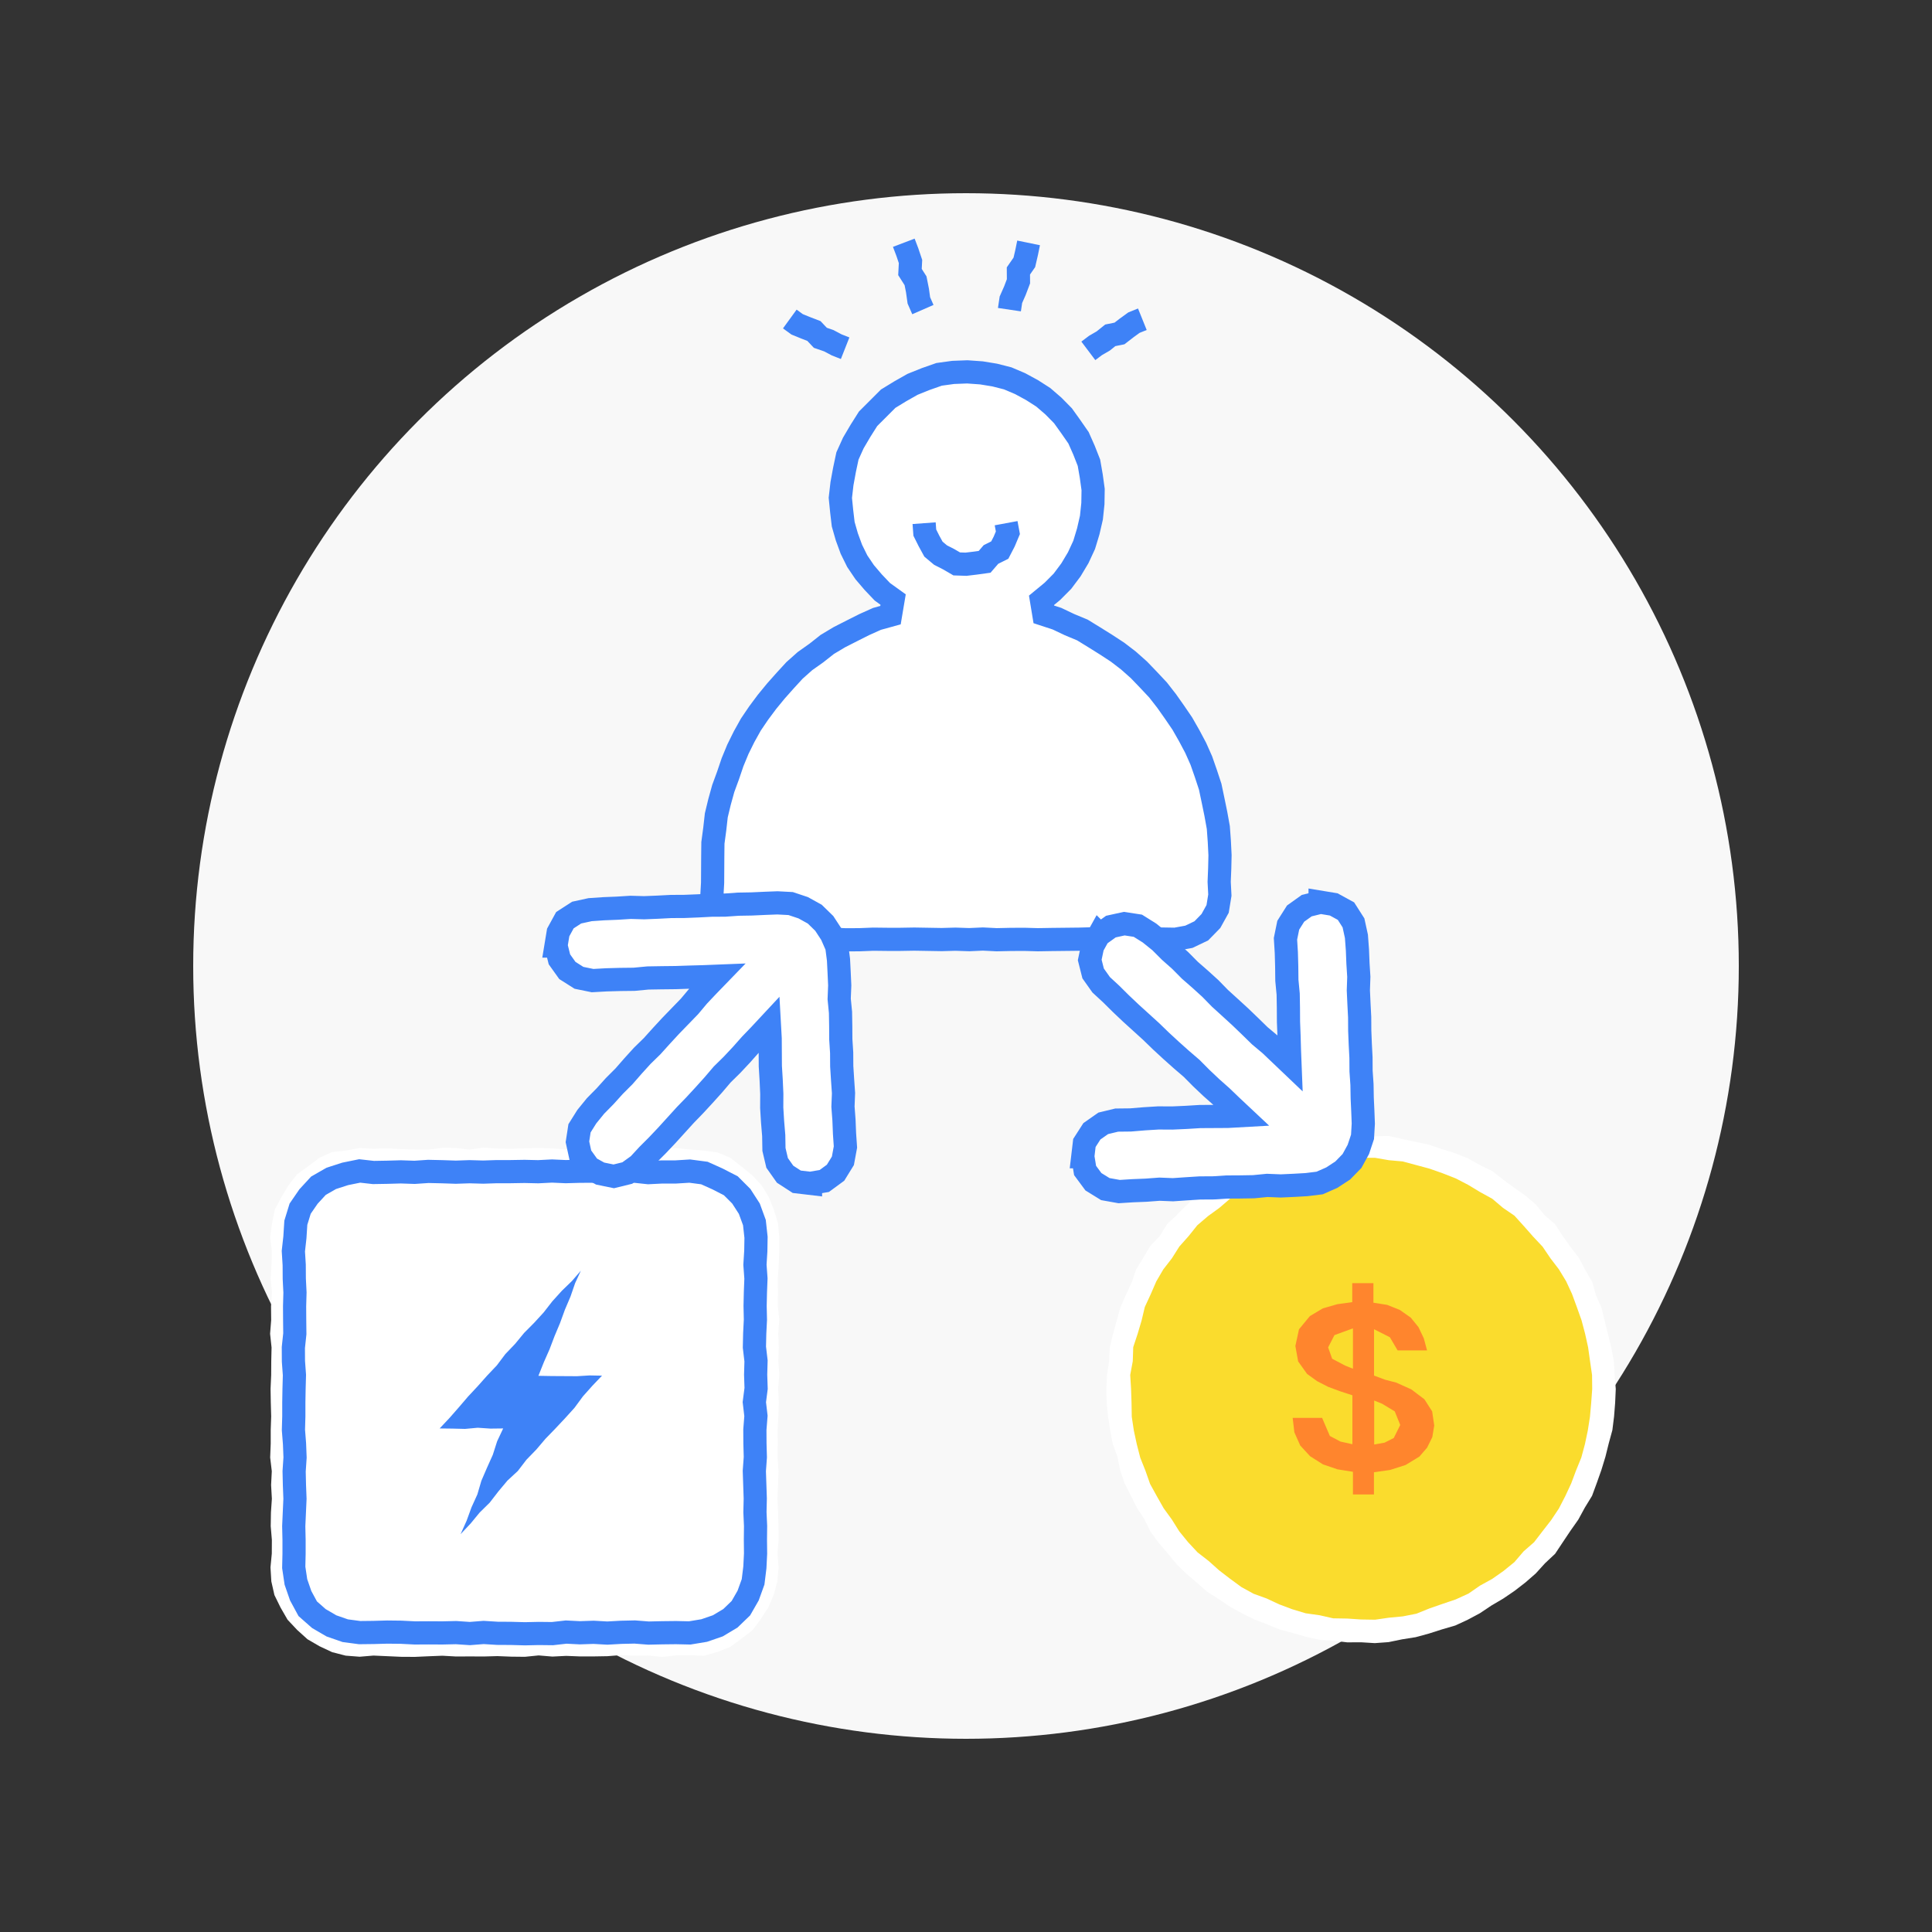 <svg xmlns="http://www.w3.org/2000/svg" viewBox="0 0 250 250"><rect x="0" y="0" width="250" height="250" fill="#333333" stroke="none"/><defs><style>.cls-1{fill:#f8f8f8;}.cls-2{fill:#fff;}.cls-3{fill:#3e82f7;}.cls-4{fill:none;stroke:#3e82f7;stroke-miterlimit:10;stroke-width:3px;}.cls-5{fill:#fadc2d;}.cls-6{fill:#ff852d;}</style></defs><title>icon-flash-collect</title><g id="Base_Dots" data-name="Base Dots"><circle class="cls-1" cx="125" cy="125" r="100"/></g><g id="Artwork"><polygon class="cls-2" points="46.54 214.38 44.73 214.24 42.98 213.79 41.34 213.02 39.79 212.12 38.45 210.91 37.21 209.59 36.31 208.03 35.51 206.4 35.11 204.63 35 202.82 35.17 201.04 35.18 199.26 35.03 197.49 35.06 195.71 35.18 193.94 35.08 192.16 35.17 190.38 34.96 188.6 35.03 186.82 35.03 185.04 35.09 183.27 35.04 181.49 35.01 179.71 35.09 177.93 35.1 176.15 35.14 174.37 34.95 172.59 35.09 170.81 35.07 169.03 35.19 167.25 35.03 165.47 35.13 163.68 35.18 161.9 34.96 160.11 35.2 158.31 35.55 156.54 36.39 154.94 37.32 153.41 38.41 151.98 39.87 150.92 41.31 149.84 42.96 149.08 44.76 148.88 46.54 148.55 48.32 148.65 50.1 148.59 51.87 148.69 53.65 148.75 55.42 148.76 57.2 148.53 58.98 148.54 60.76 148.76 62.53 148.5 64.31 148.62 66.09 148.65 67.87 148.59 69.65 148.54 71.43 148.6 73.21 148.73 74.99 148.54 76.77 148.58 78.55 148.51 80.33 148.7 82.11 148.5 83.89 148.67 85.68 148.62 87.46 148.56 89.25 148.74 91.03 148.88 92.82 149.12 94.5 149.81 95.92 150.93 97.31 152.05 98.54 153.36 99.48 154.9 100.15 156.57 100.67 158.3 100.84 160.11 100.83 161.88 100.77 163.66 100.65 165.44 100.67 167.21 100.65 168.99 100.84 170.77 100.7 172.55 100.78 174.32 100.71 176.1 100.84 177.88 100.69 179.66 100.78 181.44 100.72 183.22 100.63 185 100.64 186.78 100.62 188.56 100.74 190.34 100.68 192.12 100.6 193.9 100.69 195.68 100.73 197.46 100.75 199.24 100.61 201.03 100.75 202.82 100.59 204.61 100.13 206.35 99.42 208 98.45 209.5 97.38 210.94 95.95 212.04 94.49 213.11 92.81 213.77 91.06 214.26 89.25 214.18 87.47 214.21 85.69 214.41 83.92 214.22 82.14 214.25 80.37 214.17 78.59 214.31 76.81 214.34 75.03 214.34 73.26 214.27 71.48 214.36 69.7 214.21 67.92 214.39 66.14 214.37 64.36 214.3 62.58 214.35 60.8 214.34 59.02 214.35 57.24 214.25 55.46 214.32 53.68 214.4 51.9 214.39 50.12 214.31 48.33 214.23 46.54 214.38"/><polygon class="cls-2" points="89.25 211.31 87.47 211.32 85.69 211.35 83.92 211.3 82.14 211.4 80.37 211.32 78.59 211.36 76.81 211.38 75.03 211.3 73.26 211.35 71.48 211.37 69.7 211.18 67.92 211.27 66.14 211.28 64.36 211.39 62.58 211.34 60.8 211.18 59.02 211.35 57.24 211.34 55.46 211.37 53.68 211.4 51.9 211.4 50.12 211.36 48.33 211.25 46.54 211.38 44.65 211.11 42.87 210.44 41.24 209.47 39.96 208.06 39 206.45 38.18 204.73 38.01 202.82 37.95 201.04 38.18 199.26 37.97 197.49 38.11 195.71 38.1 193.94 38.05 192.16 38.18 190.38 38.12 188.6 38.06 186.82 38.1 185.04 38.02 183.27 38.04 181.49 38.03 179.71 38.11 177.93 38.13 176.15 38.16 174.37 38.07 172.59 38.11 170.81 38.14 169.03 38.16 167.25 37.99 165.47 38.13 163.68 38.16 161.9 38.1 160.11 38.36 158.24 38.91 156.43 39.88 154.8 41.28 153.51 42.83 152.41 44.67 151.93 46.54 151.74 48.32 151.63 50.1 151.59 51.87 151.75 53.65 151.55 55.42 151.7 57.2 151.71 58.98 151.58 60.76 151.63 62.53 151.52 64.31 151.74 66.09 151.64 67.87 151.74 69.65 151.74 71.43 151.66 73.21 151.58 74.99 151.62 76.77 151.53 78.55 151.56 80.33 151.56 82.11 151.53 83.89 151.66 85.68 151.67 87.46 151.66 89.25 151.63 91.16 151.77 92.91 152.52 94.52 153.5 95.8 154.89 96.85 156.45 97.62 158.2 97.7 160.11 97.78 161.88 97.75 163.66 97.72 165.44 97.67 167.22 97.61 168.99 97.73 170.77 97.78 172.55 97.82 174.32 97.71 176.1 97.72 177.88 97.76 179.66 97.71 181.44 97.82 183.22 97.81 185 97.81 186.78 97.8 188.56 97.78 190.34 97.71 192.12 97.75 193.9 97.71 195.68 97.78 197.46 97.73 199.24 97.84 201.03 97.81 202.82 97.57 204.72 96.8 206.45 95.79 208.04 94.56 209.47 92.93 210.46 91.11 210.98 89.25 211.31"/><polygon class="cls-3" points="77.9 178.01 76.29 177.98 74.66 178.08 73.01 178.07 71.37 178.06 69.67 178.03 70.37 176.28 71.11 174.6 71.76 172.89 72.47 171.2 73.1 169.47 73.82 167.78 74.42 166.04 75.16 164.43 74.01 165.76 72.7 167.03 71.47 168.39 70.34 169.84 69.11 171.18 67.82 172.48 66.66 173.89 65.39 175.22 64.29 176.68 63.03 178.01 61.81 179.38 60.56 180.72 59.37 182.11 58.16 183.49 56.89 184.84 58.55 184.86 60.18 184.9 61.82 184.75 63.47 184.86 65.11 184.84 64.33 186.5 63.77 188.25 63.02 189.92 62.29 191.61 61.77 193.38 61.01 195.05 60.38 196.78 59.6 198.52 60.9 197.14 62.06 195.73 63.37 194.44 64.49 192.99 65.66 191.59 67.01 190.34 68.12 188.89 69.4 187.57 70.58 186.18 71.85 184.87 73.11 183.53 74.34 182.17 75.43 180.69 76.65 179.32 77.9 178.01"/><polygon class="cls-4" points="89.25 211.3 87.47 211.26 85.69 211.28 83.92 211.32 82.14 211.18 80.37 211.22 78.59 211.32 76.81 211.22 75.03 211.28 73.26 211.19 71.48 211.39 69.7 211.37 67.92 211.41 66.14 211.36 64.36 211.35 62.58 211.24 60.8 211.38 59.02 211.26 57.24 211.3 55.46 211.29 53.68 211.3 51.9 211.21 50.12 211.19 48.33 211.24 46.54 211.26 44.67 211.01 42.89 210.39 41.26 209.44 39.82 208.17 38.91 206.49 38.29 204.7 38.01 202.82 38.05 201.04 38.05 199.26 38.01 197.49 38.09 195.71 38.17 193.94 38.1 192.16 38.06 190.38 38.18 188.6 38.11 186.82 37.97 185.04 38.02 183.27 38.02 181.49 38.05 179.71 38.1 177.93 37.97 176.15 37.96 174.37 38.15 172.59 38.13 170.81 38.12 169.03 38.17 167.25 38.08 165.47 38.07 163.68 37.96 161.9 38.16 160.11 38.28 158.22 38.84 156.4 39.92 154.83 41.21 153.43 42.87 152.48 44.67 151.9 46.54 151.52 48.32 151.72 50.1 151.69 51.87 151.64 53.65 151.7 55.42 151.58 57.2 151.62 58.98 151.68 60.76 151.62 62.53 151.67 64.31 151.61 66.09 151.61 67.87 151.58 69.65 151.62 71.43 151.53 73.21 151.61 74.99 151.56 76.77 151.55 78.55 151.62 80.33 151.58 82.11 151.55 83.89 151.74 85.68 151.65 87.46 151.65 89.25 151.54 91.15 151.79 92.88 152.57 94.57 153.44 95.92 154.79 96.96 156.4 97.62 158.2 97.83 160.11 97.8 161.88 97.69 163.66 97.82 165.44 97.75 167.22 97.71 168.99 97.75 170.77 97.66 172.55 97.62 174.32 97.83 176.1 97.78 177.88 97.84 179.66 97.61 181.44 97.82 183.22 97.68 185 97.69 186.78 97.74 188.56 97.61 190.34 97.67 192.12 97.73 193.9 97.69 195.68 97.77 197.46 97.75 199.24 97.77 201.03 97.68 202.82 97.45 204.69 96.81 206.46 95.87 208.1 94.51 209.41 92.89 210.38 91.12 210.99 89.25 211.3"/><polygon class="cls-2" points="176.12 212.51 174.34 212.52 172.58 212.31 170.8 212.2 169.06 211.82 167.35 211.33 165.63 210.87 163.98 210.2 162.32 209.56 160.72 208.76 159.16 207.91 157.69 206.91 156.18 205.95 154.85 204.77 153.49 203.62 152.22 202.37 151.09 200.99 149.93 199.63 148.87 198.2 148.09 196.59 147.12 195.1 146.32 193.51 145.51 191.92 144.94 190.23 144.59 188.48 143.98 186.8 143.65 185.05 143.38 183.29 143.2 181.51 143.16 179.73 143.24 177.95 143.51 176.18 143.6 174.4 144.01 172.66 144.49 170.94 144.96 169.23 145.67 167.59 146.42 165.99 147.01 164.29 147.93 162.77 148.84 161.23 150.08 159.93 151.02 158.4 152.32 157.18 153.57 155.92 154.86 154.69 156.33 153.69 157.73 152.6 159.19 151.59 160.76 150.75 162.31 149.87 163.96 149.19 165.62 148.56 167.35 148.13 169.07 147.72 170.82 147.41 172.57 147.08 174.34 146.98 176.12 146.97 177.89 147.04 179.68 146.99 181.42 147.38 183.16 147.75 184.9 148.12 186.58 148.69 188.28 149.22 189.93 149.88 191.48 150.75 193.09 151.53 194.49 152.63 195.92 153.68 197.38 154.71 198.73 155.86 199.87 157.24 201.22 158.41 202.2 159.91 203.22 161.35 204.31 162.77 205.14 164.35 206.04 165.89 206.52 167.62 207.24 169.24 207.66 170.97 208.08 172.69 208.51 174.42 208.84 176.17 208.93 177.95 209.08 179.73 209 181.51 208.86 183.29 208.64 185.06 208.17 186.78 207.74 188.51 207.22 190.21 206.63 191.88 206.01 193.56 205.08 195.08 204.23 196.64 203.21 198.09 202.22 199.57 201.23 201.06 199.93 202.28 198.73 203.6 197.39 204.77 195.98 205.86 194.51 206.86 192.98 207.76 191.5 208.75 189.93 209.59 188.31 210.34 186.6 210.84 184.91 211.38 183.19 211.85 181.43 212.13 179.68 212.49 177.9 212.62 176.12 212.51"/><polygon class="cls-5" points="206.03 179.73 206.01 177.92 205.75 176.13 205.5 174.34 205.11 172.58 204.65 170.84 204.04 169.13 203.42 167.44 202.66 165.8 201.72 164.25 200.62 162.81 199.61 161.32 198.38 160.01 197.19 158.66 195.97 157.31 194.48 156.29 193.1 155.12 191.52 154.25 189.98 153.32 188.38 152.49 186.7 151.83 185 151.23 183.26 150.76 181.51 150.29 179.72 150.13 177.93 149.82 176.12 149.82 174.32 150.01 172.51 150.01 170.73 150.32 168.99 150.81 167.26 151.31 165.49 151.7 163.82 152.4 162.19 153.19 160.67 154.18 159.14 155.14 157.77 156.31 156.31 157.37 154.93 158.55 153.8 159.96 152.6 161.31 151.64 162.83 150.53 164.26 149.62 165.82 148.9 167.48 148.14 169.12 147.72 170.88 147.21 172.6 146.64 174.32 146.58 176.14 146.25 177.92 146.36 179.73 146.42 181.53 146.45 183.33 146.72 185.12 147.1 186.88 147.55 188.63 148.22 190.31 148.82 192.02 149.69 193.6 150.58 195.17 151.64 196.63 152.6 198.16 153.74 199.56 154.97 200.88 156.4 201.99 157.74 203.19 159.17 204.29 160.63 205.36 162.21 206.23 163.92 206.85 165.55 207.61 167.23 208.24 168.96 208.76 170.75 209.01 172.51 209.41 174.32 209.44 176.12 209.56 177.93 209.59 179.72 209.33 181.52 209.16 183.29 208.81 184.97 208.13 186.67 207.54 188.38 206.96 190.02 206.21 191.51 205.18 193.09 204.31 194.57 203.27 195.97 202.13 197.15 200.75 198.51 199.56 199.61 198.13 200.72 196.7 201.72 195.2 202.55 193.59 203.31 191.96 203.94 190.28 204.62 188.61 205.09 186.87 205.46 185.11 205.74 183.33 205.9 181.53 206.03 179.73"/><polygon class="cls-2" points="105.9 121.63 107.67 121.53 109.44 121.61 111.22 121.6 112.99 121.53 114.77 121.55 116.54 121.55 118.31 121.52 120.09 121.55 121.86 121.58 123.64 121.53 125.42 121.59 127.19 121.51 128.97 121.6 130.75 121.56 132.52 121.55 134.3 121.6 136.08 121.57 137.85 121.55 139.63 121.53 141.41 121.48 143.18 121.52 144.96 121.49 146.74 121.49 148.52 121.61 150.31 121.51 152.09 121.54 153.84 121.22 155.45 120.45 156.69 119.18 157.56 117.61 157.85 115.83 157.76 114.11 157.83 112.39 157.87 110.66 157.78 108.87 157.65 107.08 157.33 105.31 156.97 103.56 156.6 101.8 156.04 100.1 155.45 98.41 154.72 96.77 153.88 95.19 152.99 93.63 151.98 92.15 150.95 90.69 149.85 89.28 148.62 87.97 147.38 86.68 146.03 85.48 144.61 84.39 143.11 83.41 141.59 82.46 140.06 81.52 138.4 80.83 136.78 80.06 135.07 79.5 134.77 77.68 136.19 76.51 137.48 75.21 138.58 73.74 139.52 72.17 140.29 70.51 140.82 68.76 141.23 66.98 141.42 65.17 141.45 63.34 141.21 61.61 140.91 59.88 140.27 58.25 139.56 56.65 138.56 55.21 137.55 53.8 136.32 52.55 135 51.41 133.53 50.47 132 49.64 130.4 48.96 128.71 48.53 127 48.25 125.17 48.12 123.34 48.19 121.52 48.44 119.78 49.05 118.09 49.73 116.5 50.63 114.93 51.59 113.63 52.89 112.33 54.19 111.35 55.74 110.42 57.32 109.66 59 109.28 60.79 108.95 62.59 108.74 64.42 108.91 66.13 109.11 67.83 109.58 69.47 110.17 71.08 110.93 72.62 111.89 74.04 113 75.34 114.18 76.58 115.57 77.58 115.23 79.6 113.49 80.08 111.84 80.82 110.23 81.63 108.62 82.45 107.06 83.38 105.64 84.5 104.17 85.54 102.81 86.75 101.59 88.08 100.39 89.43 99.25 90.82 98.17 92.27 97.16 93.76 96.28 95.34 95.48 96.96 94.79 98.63 94.21 100.34 93.59 102.03 93.11 103.76 92.69 105.5 92.49 107.28 92.25 109.06 92.23 110.85 92.22 112.64 92.21 114.24 92.12 115.83 92.44 117.61 93.24 119.23 94.55 120.46 96.13 121.32 97.91 121.58 99.9 121.52 101.9 121.55 103.9 121.58 105.9 121.63"/><polygon class="cls-4" points="105.9 121.63 107.67 121.53 109.44 121.61 111.22 121.6 112.99 121.53 114.77 121.55 116.54 121.55 118.31 121.52 120.09 121.55 121.86 121.58 123.64 121.53 125.42 121.59 127.19 121.51 128.97 121.6 130.75 121.56 132.52 121.55 134.3 121.6 136.08 121.57 137.85 121.55 139.63 121.53 141.41 121.48 143.18 121.52 144.96 121.49 146.74 121.49 148.52 121.61 150.31 121.51 152.09 121.54 153.84 121.22 155.45 120.45 156.69 119.18 157.56 117.61 157.85 115.83 157.76 114.11 157.83 112.39 157.87 110.66 157.78 108.87 157.65 107.08 157.33 105.31 156.97 103.56 156.6 101.8 156.04 100.1 155.45 98.41 154.72 96.77 153.88 95.19 152.99 93.63 151.98 92.15 150.95 90.69 149.85 89.28 148.62 87.97 147.38 86.68 146.03 85.48 144.61 84.39 143.11 83.41 141.59 82.46 140.06 81.52 138.4 80.83 136.78 80.06 135.07 79.5 134.77 77.68 136.19 76.51 137.48 75.21 138.58 73.74 139.52 72.17 140.29 70.51 140.82 68.76 141.23 66.98 141.42 65.17 141.45 63.34 141.21 61.61 140.91 59.88 140.27 58.25 139.56 56.65 138.56 55.21 137.55 53.8 136.32 52.55 135 51.41 133.53 50.47 132 49.64 130.4 48.96 128.71 48.53 127 48.25 125.17 48.12 123.34 48.19 121.52 48.44 119.78 49.05 118.09 49.73 116.5 50.63 114.93 51.59 113.63 52.89 112.33 54.19 111.35 55.74 110.42 57.32 109.66 59 109.28 60.79 108.95 62.59 108.74 64.42 108.91 66.13 109.11 67.83 109.58 69.47 110.17 71.08 110.93 72.62 111.89 74.04 113 75.34 114.18 76.58 115.57 77.58 115.23 79.6 113.49 80.08 111.84 80.82 110.23 81.63 108.62 82.45 107.06 83.38 105.64 84.5 104.17 85.54 102.81 86.75 101.59 88.08 100.39 89.43 99.25 90.82 98.17 92.27 97.16 93.76 96.28 95.34 95.48 96.96 94.79 98.63 94.21 100.34 93.59 102.03 93.11 103.76 92.69 105.5 92.49 107.28 92.25 109.06 92.23 110.85 92.22 112.64 92.21 114.24 92.12 115.83 92.44 117.61 93.24 119.23 94.55 120.46 96.13 121.32 97.91 121.58 99.9 121.52 101.9 121.55 103.9 121.58 105.9 121.63"/><path class="cls-2" d="M130.39,67.7a5.39,5.39,0,1,1-10.77,0"/><polyline class="cls-4" points="130.19 67.7 130.42 68.94 129.94 70.08 129.37 71.18 128.23 71.75 127.41 72.7 126.18 72.87 125 73.01 123.8 72.97 122.75 72.36 121.71 71.83 120.79 71.06 120.21 70 119.67 68.92 119.58 67.7"/><polyline class="cls-4" points="119.42 40.06 118.9 38.87 118.72 37.59 118.47 36.33 117.75 35.2 117.82 33.84 117.41 32.62 116.95 31.41"/><polyline class="cls-4" points="109.36 45.06 108.27 44.63 107.25 44.09 106.15 43.71 105.32 42.83 104.23 42.41 103.15 41.97 102.2 41.28"/><polyline class="cls-4" points="130.62 40.07 130.81 38.79 131.33 37.61 131.79 36.4 131.78 35.06 132.55 33.95 132.84 32.7 133.1 31.43"/><polyline class="cls-4" points="140.83 45.4 141.76 44.7 142.76 44.12 143.67 43.39 144.86 43.15 145.78 42.44 146.73 41.75 147.82 41.31"/><polygon class="cls-2" points="76.68 126.89 78.47 126.79 80.26 126.74 82.05 126.72 83.84 126.55 85.64 126.52 87.43 126.5 89.23 126.44 91.03 126.39 92.8 126.32 91.59 127.57 90.37 128.86 89.23 130.22 88 131.49 86.77 132.76 85.57 134.06 84.38 135.38 83.11 136.62 81.92 137.93 80.75 139.27 79.5 140.52 78.31 141.84 77.06 143.11 75.93 144.5 74.99 146 74.72 147.75 75.1 149.49 76.14 150.94 76.09 150.99 77.66 151.86 79.42 152.22 81.17 151.79 82.63 150.74 83.83 149.44 85.08 148.19 86.3 146.9 87.49 145.59 88.68 144.28 89.91 143.01 91.11 141.71 92.3 140.39 93.45 139.04 94.72 137.79 95.93 136.5 97.11 135.17 98.34 133.89 99.56 132.58 99.66 134.38 99.67 136.17 99.68 137.96 99.79 139.76 99.87 141.55 99.86 143.34 99.97 145.14 100.12 146.94 100.15 148.74 100.56 150.48 101.59 151.94 103.1 152.92 104.88 153.13 104.88 153.12 106.66 152.82 108.12 151.75 109.07 150.21 109.4 148.42 109.28 146.68 109.21 144.94 109.08 143.2 109.15 141.45 109.03 139.72 108.92 137.97 108.91 136.23 108.8 134.49 108.79 132.75 108.76 131 108.59 129.26 108.66 127.51 108.58 125.76 108.5 124.18 108.28 122.48 107.59 120.91 106.66 119.49 105.43 118.29 103.93 117.46 102.31 116.92 100.6 116.83 99.02 116.89 97.28 116.97 95.54 117 93.8 117.12 92.05 117.13 90.32 117.22 88.57 117.29 86.83 117.3 85.09 117.39 83.35 117.46 81.6 117.41 79.86 117.52 78.11 117.59 76.36 117.71 74.62 118.09 73.1 119.07 72.23 120.66 71.94 122.42 71.96 122.42 72.39 124.14 73.42 125.58 74.92 126.53 76.68 126.89"/><polygon class="cls-4" points="76.68 126.89 78.47 126.79 80.26 126.74 82.05 126.72 83.84 126.55 85.64 126.52 87.43 126.5 89.23 126.44 91.03 126.39 92.8 126.32 91.59 127.57 90.37 128.86 89.23 130.22 88 131.49 86.77 132.76 85.57 134.06 84.38 135.38 83.11 136.62 81.92 137.93 80.75 139.27 79.5 140.52 78.31 141.84 77.06 143.11 75.93 144.5 74.99 146 74.72 147.75 75.1 149.49 76.14 150.94 76.09 150.99 77.66 151.86 79.42 152.22 81.17 151.79 82.63 150.74 83.83 149.44 85.08 148.19 86.3 146.9 87.49 145.59 88.68 144.28 89.91 143.01 91.11 141.71 92.3 140.39 93.45 139.04 94.72 137.79 95.93 136.5 97.11 135.17 98.34 133.89 99.56 132.58 99.66 134.38 99.67 136.17 99.68 137.96 99.79 139.76 99.87 141.55 99.86 143.34 99.97 145.14 100.12 146.94 100.15 148.74 100.56 150.48 101.59 151.94 103.1 152.92 104.88 153.13 104.88 153.12 106.66 152.82 108.12 151.75 109.07 150.21 109.4 148.42 109.28 146.68 109.21 144.94 109.08 143.2 109.15 141.45 109.03 139.72 108.92 137.97 108.91 136.23 108.8 134.49 108.79 132.75 108.76 131 108.59 129.26 108.66 127.51 108.58 125.76 108.5 124.18 108.28 122.48 107.59 120.91 106.66 119.49 105.43 118.29 103.93 117.46 102.31 116.92 100.6 116.83 99.02 116.89 97.28 116.97 95.54 117 93.8 117.12 92.05 117.13 90.32 117.22 88.57 117.29 86.83 117.3 85.09 117.39 83.35 117.46 81.6 117.41 79.86 117.52 78.11 117.59 76.36 117.71 74.62 118.09 73.1 119.07 72.23 120.66 71.94 122.42 71.96 122.42 72.39 124.14 73.42 125.58 74.92 126.53 76.68 126.89"/><polygon class="cls-2" points="166.34 121.48 166.45 123.26 166.5 125.06 166.52 126.85 166.69 128.64 166.72 130.44 166.73 132.23 166.8 134.03 166.85 135.83 166.92 137.59 165.66 136.39 164.38 135.17 163.02 134.03 161.75 132.79 160.48 131.57 159.17 130.37 157.86 129.18 156.62 127.91 155.31 126.72 153.97 125.55 152.72 124.29 151.39 123.11 150.13 121.85 148.74 120.73 147.24 119.79 145.48 119.52 143.75 119.9 142.3 120.94 142.25 120.89 141.38 122.46 141.01 124.22 141.45 125.96 142.49 127.43 143.79 128.63 145.05 129.88 146.34 131.1 147.65 132.29 148.96 133.48 150.23 134.71 151.53 135.91 152.85 137.09 154.2 138.25 155.45 139.51 156.74 140.73 158.07 141.91 159.35 143.14 160.65 144.36 158.86 144.46 157.06 144.47 155.27 144.48 153.48 144.59 151.69 144.67 149.89 144.66 148.1 144.77 146.3 144.92 144.5 144.94 142.76 145.36 141.29 146.39 140.32 147.9 140.11 149.68 140.12 149.68 140.41 151.46 141.49 152.92 143.03 153.87 144.82 154.19 146.56 154.08 148.3 154.01 150.04 153.88 151.78 153.95 153.52 153.83 155.26 153.72 157 153.71 158.74 153.6 160.49 153.59 162.23 153.56 163.97 153.39 165.73 153.46 167.48 153.38 169.06 153.29 170.76 153.08 172.33 152.39 173.75 151.46 174.95 150.23 175.77 148.73 176.31 147.11 176.41 145.4 176.35 143.82 176.27 142.08 176.24 140.34 176.12 138.59 176.11 136.85 176.02 135.12 175.95 133.37 175.94 131.63 175.85 129.89 175.77 128.15 175.83 126.4 175.72 124.66 175.65 122.91 175.52 121.16 175.14 119.42 174.17 117.9 172.58 117.03 170.82 116.74 170.82 116.76 169.09 117.19 167.65 118.22 166.7 119.72 166.34 121.48"/><polygon class="cls-4" points="166.34 121.48 166.45 123.26 166.5 125.06 166.52 126.85 166.69 128.64 166.72 130.44 166.73 132.23 166.8 134.03 166.85 135.83 166.92 137.59 165.66 136.39 164.38 135.17 163.02 134.03 161.75 132.79 160.48 131.57 159.17 130.37 157.86 129.18 156.62 127.91 155.31 126.72 153.97 125.55 152.72 124.29 151.39 123.11 150.13 121.85 148.74 120.73 147.24 119.79 145.48 119.52 143.75 119.9 142.3 120.94 142.25 120.89 141.38 122.46 141.01 124.22 141.45 125.96 142.49 127.43 143.79 128.63 145.05 129.88 146.34 131.1 147.65 132.29 148.96 133.48 150.23 134.71 151.53 135.91 152.85 137.09 154.2 138.25 155.45 139.51 156.74 140.73 158.07 141.91 159.35 143.14 160.65 144.36 158.86 144.46 157.06 144.47 155.27 144.48 153.48 144.59 151.69 144.67 149.89 144.66 148.1 144.77 146.3 144.92 144.5 144.94 142.76 145.36 141.29 146.39 140.32 147.9 140.11 149.68 140.12 149.68 140.41 151.46 141.49 152.92 143.03 153.87 144.82 154.19 146.56 154.08 148.3 154.01 150.04 153.88 151.78 153.95 153.52 153.83 155.26 153.72 157 153.71 158.74 153.6 160.49 153.59 162.23 153.56 163.97 153.39 165.73 153.46 167.48 153.38 169.06 153.29 170.76 153.08 172.33 152.39 173.75 151.46 174.95 150.23 175.77 148.73 176.31 147.11 176.41 145.4 176.35 143.82 176.27 142.08 176.24 140.34 176.12 138.59 176.11 136.85 176.02 135.12 175.95 133.37 175.94 131.63 175.85 129.89 175.77 128.15 175.83 126.4 175.72 124.66 175.65 122.91 175.52 121.16 175.14 119.42 174.17 117.9 172.58 117.03 170.82 116.74 170.82 116.76 169.09 117.19 167.65 118.22 166.7 119.72 166.34 121.48"/><path class="cls-6" d="M180.68,178.91l1.95.88,1.69,1.28,1,1.56.27,1.83-.25,1.5-.67,1.36-1,1.16-1.79,1.09-2,.64-2.09.3,0,1.44,0,1.43h-2.72v-1.46l0-1.47-2-.32-1.88-.64-1.67-1.06-1.27-1.38-.76-1.71-.22-1.87h1.91l1.9,0,1,2.34,1.38.73,1.54.34,0-1.58v-1.58l0-1.58,0-1.59-1.65-.54-1.5-.56-1.42-.73-1.29-.93-1.16-1.62-.36-2,.47-2.16,1.41-1.71,1.68-1,1.88-.54,1.92-.26,0-2.46h2.74l0,2.53,1.77.28,1.64.65,1.42,1,1,1.23.69,1.45.42,1.56h-1.91l-1.9,0-1-1.7L177.8,172v4l0,2,1.42.53Zm-8-6.15-.82,1.59.52,1.47,1.69.89,1,.4,0-1.73v-1.75l0-1.74Zm7.67,13.32.84-1.69-.71-1.76-1.66-1-1-.4,0,1.89v1.9l0,1.9,1.34-.24Z"/></g></svg>
